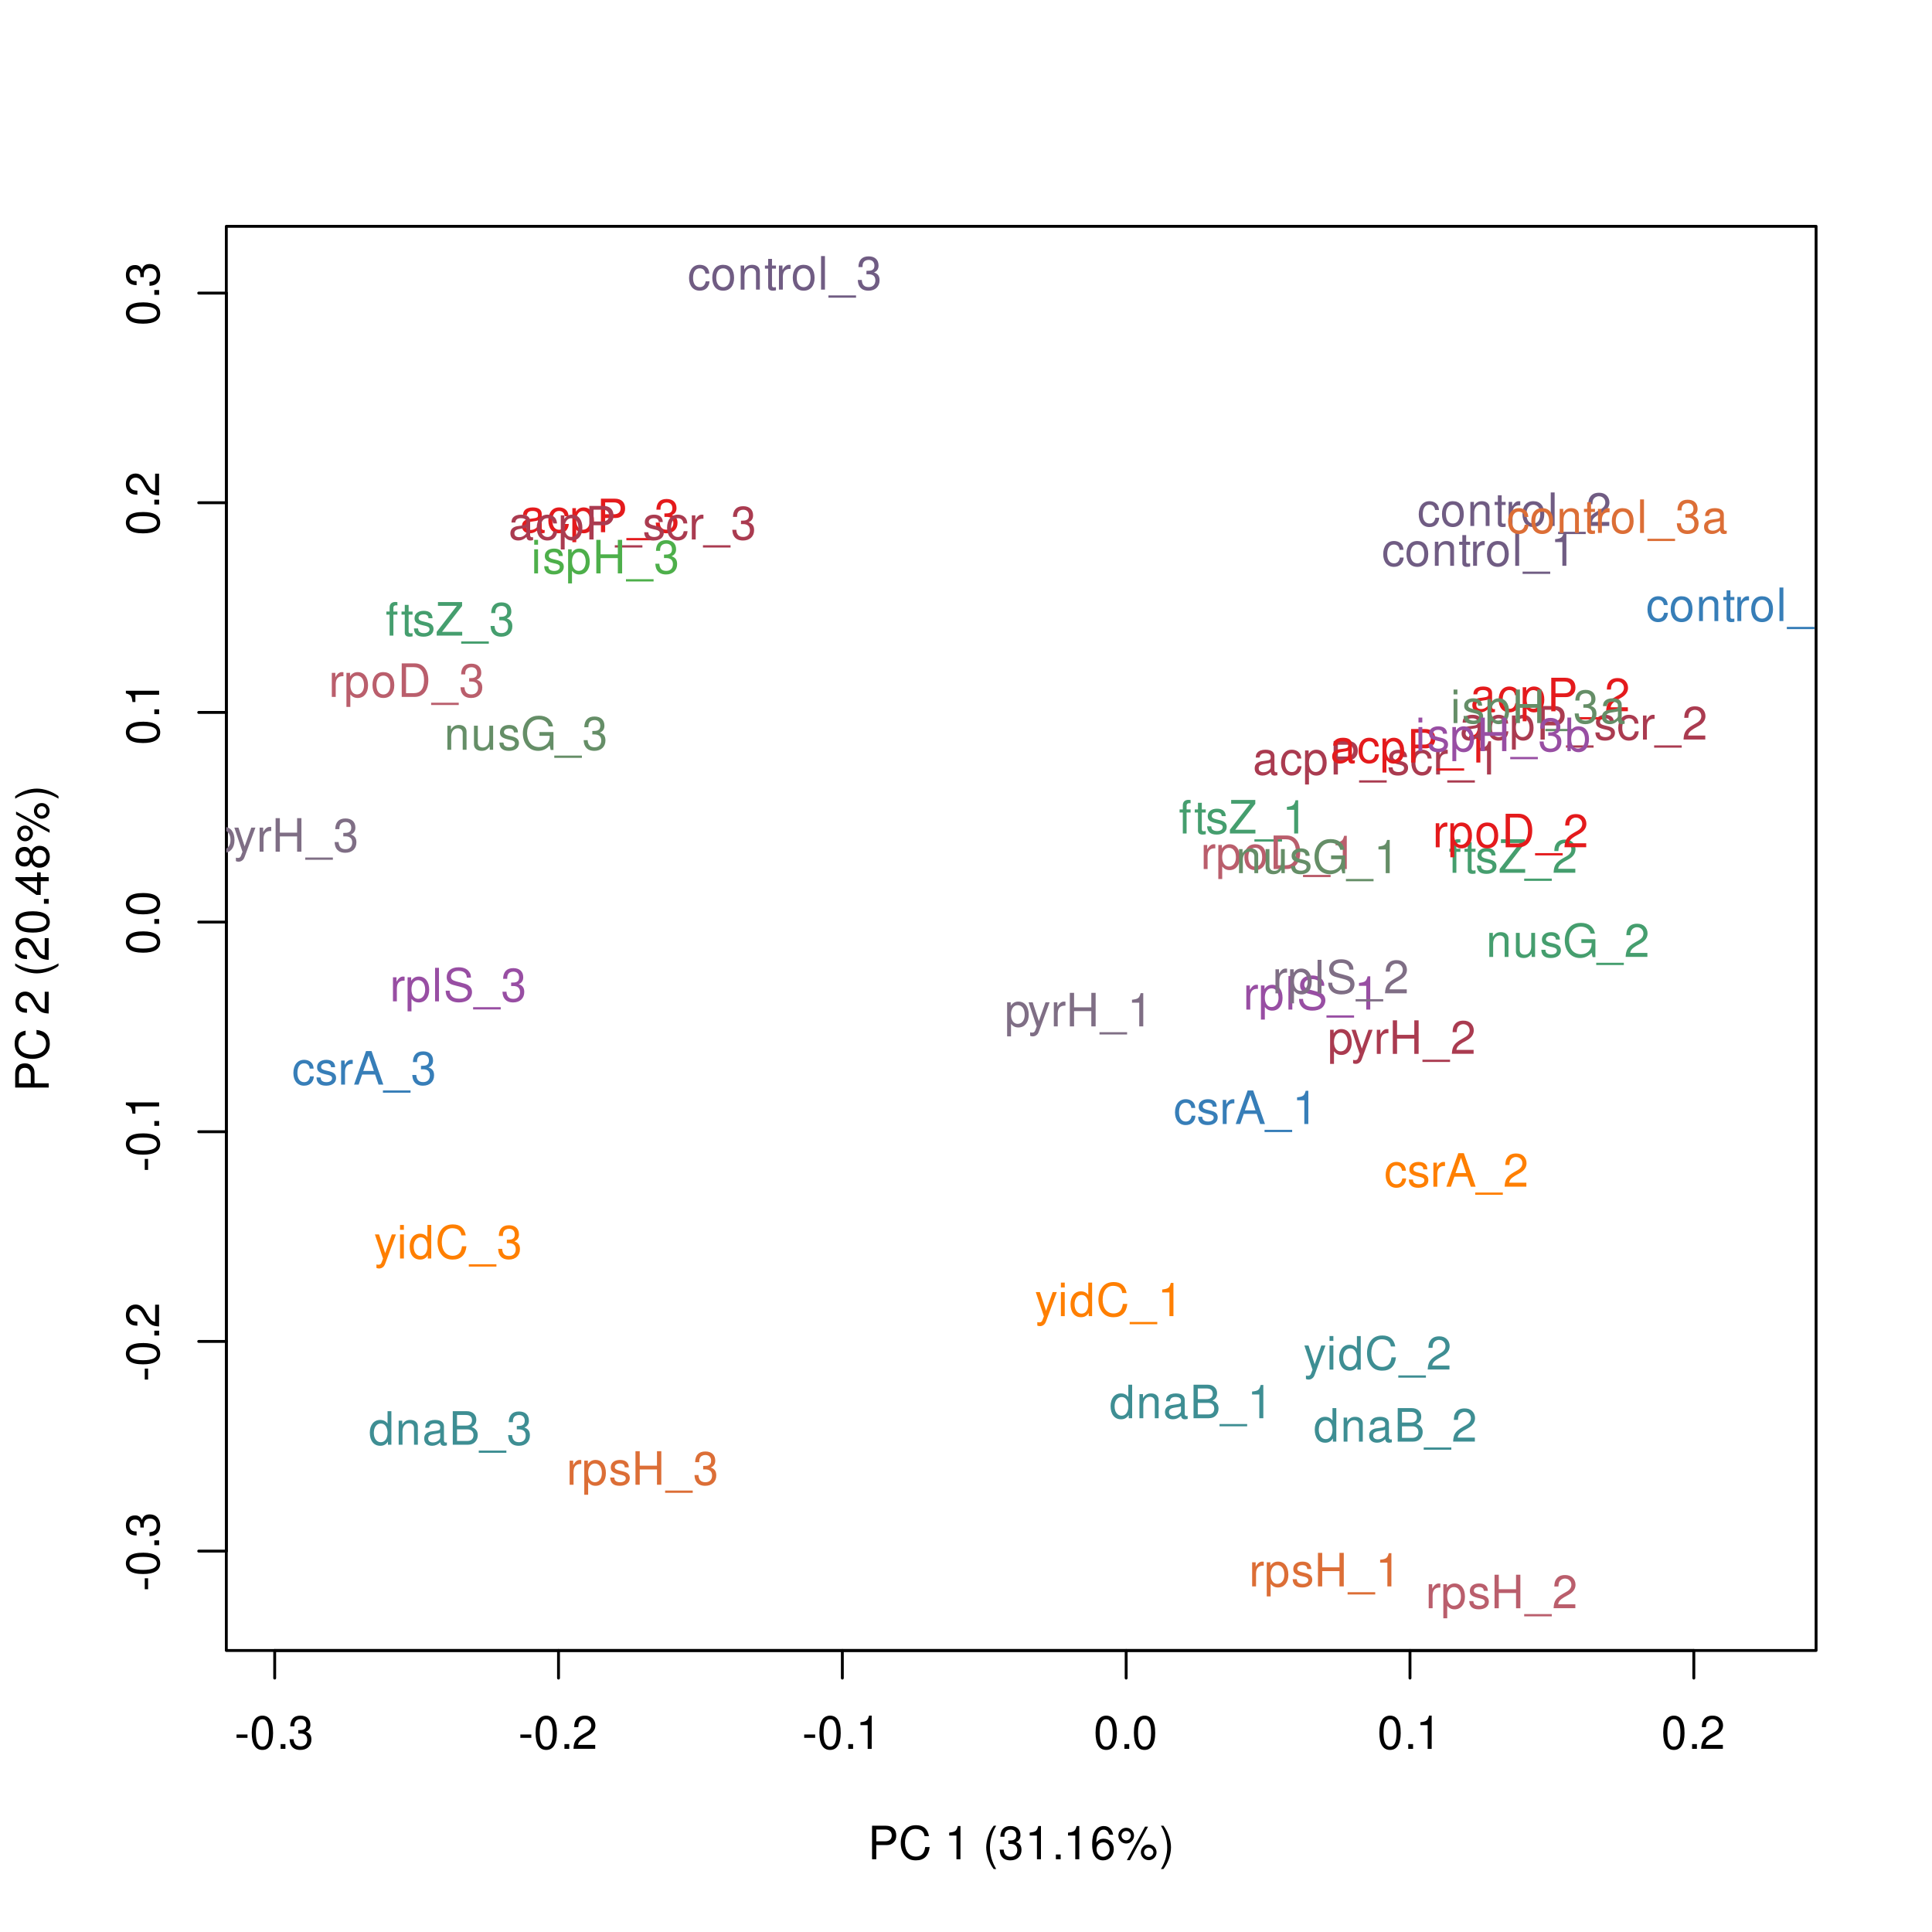 <?xml version="1.0" encoding="UTF-8"?>
<svg xmlns="http://www.w3.org/2000/svg" xmlns:xlink="http://www.w3.org/1999/xlink" width="504pt" height="504pt" viewBox="0 0 504 504" version="1.1">
<defs>
<g>
<symbol overflow="visible" id="glyph0-0">
<path style="stroke:none;" d=""/>
</symbol>
<symbol overflow="visible" id="glyph0-1">
<path style="stroke:none;" d="M 3.406 -3.75 L 0.547 -3.75 L 0.547 -2.875 L 3.406 -2.875 Z M 3.406 -3.75 "/>
</symbol>
<symbol overflow="visible" id="glyph0-2">
<path style="stroke:none;" d="M 3.297 -8.672 C 2.516 -8.672 1.781 -8.312 1.344 -7.734 C 0.797 -6.953 0.516 -5.812 0.516 -4.203 C 0.516 -1.266 1.469 0.281 3.297 0.281 C 5.094 0.281 6.078 -1.266 6.078 -4.125 C 6.078 -5.812 5.812 -6.938 5.25 -7.734 C 4.812 -8.328 4.109 -8.672 3.297 -8.672 Z M 3.297 -7.734 C 4.438 -7.734 5 -6.578 5 -4.219 C 5 -1.75 4.453 -0.594 3.281 -0.594 C 2.156 -0.594 1.594 -1.797 1.594 -4.188 C 1.594 -6.578 2.156 -7.734 3.297 -7.734 Z M 3.297 -7.734 "/>
</symbol>
<symbol overflow="visible" id="glyph0-3">
<path style="stroke:none;" d="M 2.297 -1.25 L 1.047 -1.25 L 1.047 0 L 2.297 0 Z M 2.297 -1.25 "/>
</symbol>
<symbol overflow="visible" id="glyph0-4">
<path style="stroke:none;" d="M 2.656 -4 L 3.234 -4 C 4.375 -4 4.984 -3.453 4.984 -2.406 C 4.984 -1.312 4.328 -0.656 3.234 -0.656 C 2.078 -0.656 1.516 -1.25 1.438 -2.516 L 0.391 -2.516 C 0.438 -1.828 0.547 -1.375 0.75 -0.984 C 1.203 -0.141 2.031 0.281 3.188 0.281 C 4.938 0.281 6.078 -0.781 6.078 -2.422 C 6.078 -3.531 5.656 -4.125 4.625 -4.484 C 5.422 -4.812 5.812 -5.406 5.812 -6.281 C 5.812 -7.781 4.844 -8.672 3.234 -8.672 C 1.516 -8.672 0.594 -7.719 0.562 -5.875 L 1.625 -5.875 C 1.625 -6.406 1.688 -6.703 1.812 -6.969 C 2.047 -7.469 2.578 -7.75 3.234 -7.75 C 4.172 -7.75 4.734 -7.188 4.734 -6.25 C 4.734 -5.641 4.531 -5.266 4.062 -5.062 C 3.766 -4.938 3.391 -4.891 2.656 -4.891 Z M 2.656 -4 "/>
</symbol>
<symbol overflow="visible" id="glyph0-5">
<path style="stroke:none;" d="M 6.078 -1.047 L 1.594 -1.047 C 1.703 -1.766 2.094 -2.219 3.125 -2.859 L 4.328 -3.531 C 5.516 -4.188 6.125 -5.078 6.125 -6.141 C 6.125 -6.859 5.844 -7.531 5.344 -8 C 4.844 -8.453 4.219 -8.672 3.406 -8.672 C 2.328 -8.672 1.531 -8.297 1.062 -7.547 C 0.75 -7.094 0.625 -6.547 0.594 -5.672 L 1.656 -5.672 C 1.688 -6.266 1.766 -6.609 1.906 -6.906 C 2.188 -7.422 2.734 -7.75 3.375 -7.75 C 4.328 -7.75 5.047 -7.062 5.047 -6.125 C 5.047 -5.422 4.656 -4.828 3.906 -4.391 L 2.797 -3.75 C 1.016 -2.719 0.5 -1.906 0.406 -0.016 L 6.078 -0.016 Z M 6.078 -1.047 "/>
</symbol>
<symbol overflow="visible" id="glyph0-6">
<path style="stroke:none;" d="M 3.109 -6.188 L 3.109 0 L 4.156 0 L 4.156 -8.672 L 3.469 -8.672 C 3.094 -7.344 2.859 -7.156 1.219 -6.953 L 1.219 -6.188 Z M 3.109 -6.188 "/>
</symbol>
<symbol overflow="visible" id="glyph0-7">
<path style="stroke:none;" d="M 2.203 -3.703 L 4.953 -3.703 C 5.641 -3.703 6.188 -3.906 6.641 -4.328 C 7.172 -4.812 7.406 -5.375 7.406 -6.188 C 7.406 -7.828 6.438 -8.75 4.703 -8.75 L 1.094 -8.75 L 1.094 0 L 2.203 0 Z M 2.203 -4.688 L 2.203 -7.766 L 4.531 -7.766 C 5.609 -7.766 6.234 -7.188 6.234 -6.234 C 6.234 -5.266 5.609 -4.688 4.531 -4.688 Z M 2.203 -4.688 "/>
</symbol>
<symbol overflow="visible" id="glyph0-8">
<path style="stroke:none;" d="M 7.938 -6.031 C 7.594 -7.953 6.484 -8.891 4.578 -8.891 C 3.391 -8.891 2.453 -8.516 1.797 -7.797 C 1.016 -6.938 0.578 -5.688 0.578 -4.266 C 0.578 -2.828 1.016 -1.594 1.844 -0.75 C 2.516 -0.047 3.391 0.281 4.531 0.281 C 6.656 0.281 7.859 -0.875 8.125 -3.188 L 6.969 -3.188 C 6.875 -2.594 6.75 -2.188 6.578 -1.844 C 6.219 -1.109 5.469 -0.703 4.531 -0.703 C 2.797 -0.703 1.688 -2.094 1.688 -4.281 C 1.688 -6.531 2.734 -7.906 4.438 -7.906 C 5.141 -7.906 5.812 -7.703 6.172 -7.359 C 6.484 -7.062 6.672 -6.703 6.797 -6.031 Z M 7.938 -6.031 "/>
</symbol>
<symbol overflow="visible" id="glyph0-9">
<path style="stroke:none;" d=""/>
</symbol>
<symbol overflow="visible" id="glyph0-10">
<path style="stroke:none;" d="M 2.828 -8.75 C 1.625 -7.172 0.875 -4.984 0.875 -3.109 C 0.875 -1.219 1.625 0.969 2.828 2.547 L 3.484 2.547 C 2.438 0.828 1.844 -1.188 1.844 -3.109 C 1.844 -5.016 2.438 -7.047 3.484 -8.75 Z M 2.828 -8.75 "/>
</symbol>
<symbol overflow="visible" id="glyph0-11">
<path style="stroke:none;" d="M 5.969 -6.422 C 5.766 -7.844 4.859 -8.672 3.562 -8.672 C 2.625 -8.672 1.781 -8.219 1.281 -7.438 C 0.75 -6.594 0.516 -5.531 0.516 -3.953 C 0.516 -2.5 0.719 -1.578 1.234 -0.797 C 1.688 -0.094 2.438 0.281 3.375 0.281 C 4.984 0.281 6.156 -0.938 6.156 -2.625 C 6.156 -4.219 5.078 -5.359 3.547 -5.359 C 2.719 -5.359 2.047 -5.047 1.594 -4.406 C 1.609 -6.547 2.281 -7.734 3.484 -7.734 C 4.234 -7.734 4.75 -7.266 4.922 -6.422 Z M 3.422 -4.422 C 4.438 -4.422 5.078 -3.703 5.078 -2.547 C 5.078 -1.453 4.359 -0.656 3.391 -0.656 C 2.406 -0.656 1.656 -1.484 1.656 -2.594 C 1.656 -3.672 2.375 -4.422 3.422 -4.422 Z M 3.422 -4.422 "/>
</symbol>
<symbol overflow="visible" id="glyph0-12">
<path style="stroke:none;" d="M 2.391 -8.219 C 1.266 -8.219 0.344 -7.297 0.344 -6.172 C 0.344 -5.047 1.266 -4.109 2.406 -4.109 C 3.516 -4.109 4.438 -5.047 4.438 -6.141 C 4.438 -7.312 3.547 -8.219 2.391 -8.219 Z M 2.391 -7.375 C 3.078 -7.375 3.609 -6.844 3.609 -6.156 C 3.609 -5.5 3.062 -4.953 2.406 -4.953 C 1.734 -4.953 1.172 -5.5 1.172 -6.172 C 1.172 -6.844 1.719 -7.375 2.391 -7.375 Z M 7.312 -8.516 L 2.562 0.234 L 3.359 0.234 L 8.094 -8.516 Z M 8.25 -3.859 C 7.125 -3.859 6.219 -2.953 6.219 -1.828 C 6.219 -0.688 7.125 0.234 8.266 0.234 C 9.391 0.234 10.312 -0.688 10.312 -1.797 C 10.312 -2.953 9.406 -3.859 8.25 -3.859 Z M 8.25 -3.031 C 8.938 -3.031 9.484 -2.484 9.484 -1.797 C 9.484 -1.156 8.922 -0.609 8.266 -0.609 C 7.578 -0.609 7.047 -1.156 7.047 -1.828 C 7.047 -2.484 7.578 -3.031 8.25 -3.031 Z M 8.25 -3.031 "/>
</symbol>
<symbol overflow="visible" id="glyph0-13">
<path style="stroke:none;" d="M 1.109 2.547 C 2.312 0.969 3.078 -1.219 3.078 -3.094 C 3.078 -4.984 2.312 -7.172 1.109 -8.75 L 0.453 -8.75 C 1.516 -7.031 2.094 -5.016 2.094 -3.094 C 2.094 -1.188 1.516 0.844 0.453 2.547 Z M 1.109 2.547 "/>
</symbol>
<symbol overflow="visible" id="glyph0-14">
<path style="stroke:none;" d="M 6.422 -0.594 C 6.312 -0.562 6.266 -0.562 6.203 -0.562 C 5.859 -0.562 5.656 -0.75 5.656 -1.062 L 5.656 -4.75 C 5.656 -5.875 4.844 -6.469 3.297 -6.469 C 2.375 -6.469 1.641 -6.203 1.219 -5.734 C 0.922 -5.406 0.797 -5.047 0.781 -4.422 L 1.781 -4.422 C 1.875 -5.203 2.328 -5.547 3.266 -5.547 C 4.172 -5.547 4.672 -5.203 4.672 -4.609 L 4.672 -4.344 C 4.656 -3.906 4.438 -3.75 3.625 -3.641 C 2.203 -3.469 1.984 -3.422 1.609 -3.266 C 0.875 -2.953 0.5 -2.406 0.5 -1.578 C 0.5 -0.438 1.297 0.281 2.562 0.281 C 3.359 0.281 4 0 4.703 -0.641 C 4.781 0 5.094 0.281 5.734 0.281 C 5.953 0.281 6.078 0.25 6.422 0.172 Z M 4.672 -1.984 C 4.672 -1.641 4.578 -1.438 4.266 -1.156 C 3.859 -0.797 3.375 -0.594 2.781 -0.594 C 2 -0.594 1.547 -0.969 1.547 -1.609 C 1.547 -2.266 1.984 -2.609 3.062 -2.766 C 4.125 -2.906 4.328 -2.953 4.672 -3.109 Z M 4.672 -1.984 "/>
</symbol>
<symbol overflow="visible" id="glyph0-15">
<path style="stroke:none;" d="M 5.656 -4.172 C 5.609 -4.781 5.469 -5.188 5.234 -5.531 C 4.797 -6.125 4.047 -6.469 3.172 -6.469 C 1.469 -6.469 0.375 -5.125 0.375 -3.031 C 0.375 -1.016 1.453 0.281 3.156 0.281 C 4.656 0.281 5.609 -0.625 5.719 -2.156 L 4.719 -2.156 C 4.547 -1.156 4.031 -0.641 3.188 -0.641 C 2.078 -0.641 1.422 -1.547 1.422 -3.031 C 1.422 -4.609 2.062 -5.547 3.156 -5.547 C 4 -5.547 4.531 -5.047 4.641 -4.172 Z M 5.656 -4.172 "/>
</symbol>
<symbol overflow="visible" id="glyph0-16">
<path style="stroke:none;" d="M 0.641 2.609 L 1.656 2.609 L 1.656 -0.656 C 2.188 -0.016 2.766 0.281 3.594 0.281 C 5.219 0.281 6.281 -1.031 6.281 -3.031 C 6.281 -5.141 5.25 -6.469 3.578 -6.469 C 2.719 -6.469 2.047 -6.078 1.578 -5.344 L 1.578 -6.281 L 0.641 -6.281 Z M 3.406 -5.531 C 4.516 -5.531 5.234 -4.562 5.234 -3.062 C 5.234 -1.625 4.5 -0.656 3.406 -0.656 C 2.344 -0.656 1.656 -1.625 1.656 -3.094 C 1.656 -4.578 2.344 -5.531 3.406 -5.531 Z M 3.406 -5.531 "/>
</symbol>
<symbol overflow="visible" id="glyph0-17">
<path style="stroke:none;" d="M 6.938 1.516 L -0.266 1.516 L -0.266 2.109 L 6.938 2.109 Z M 6.938 1.516 "/>
</symbol>
<symbol overflow="visible" id="glyph0-18">
<path style="stroke:none;" d="M 5.25 -4.531 C 5.25 -5.766 4.422 -6.469 2.969 -6.469 C 1.516 -6.469 0.562 -5.719 0.562 -4.547 C 0.562 -3.562 1.062 -3.094 2.562 -2.734 L 3.484 -2.516 C 4.188 -2.344 4.469 -2.094 4.469 -1.641 C 4.469 -1.047 3.875 -0.641 3 -0.641 C 2.453 -0.641 2 -0.797 1.75 -1.062 C 1.594 -1.25 1.531 -1.422 1.469 -1.875 L 0.406 -1.875 C 0.453 -0.422 1.266 0.281 2.922 0.281 C 4.5 0.281 5.516 -0.5 5.516 -1.719 C 5.516 -2.656 4.984 -3.172 3.734 -3.469 L 2.766 -3.703 C 1.953 -3.891 1.609 -4.156 1.609 -4.594 C 1.609 -5.188 2.125 -5.547 2.938 -5.547 C 3.75 -5.547 4.172 -5.203 4.203 -4.531 Z M 5.25 -4.531 "/>
</symbol>
<symbol overflow="visible" id="glyph0-19">
<path style="stroke:none;" d="M 0.828 -6.281 L 0.828 0 L 1.844 0 L 1.844 -3.266 C 1.844 -4.781 2.469 -5.453 3.859 -5.406 L 3.859 -6.438 C 3.688 -6.453 3.594 -6.469 3.469 -6.469 C 2.812 -6.469 2.328 -6.078 1.75 -5.141 L 1.75 -6.281 Z M 0.828 -6.281 "/>
</symbol>
<symbol overflow="visible" id="glyph0-20">
<path style="stroke:none;" d="M 5.938 -8.75 L 4.938 -8.75 L 4.938 -5.5 C 4.531 -6.125 3.859 -6.469 3.016 -6.469 C 1.375 -6.469 0.312 -5.156 0.312 -3.156 C 0.312 -1.031 1.344 0.281 3.047 0.281 C 3.906 0.281 4.516 -0.047 5.047 -0.828 L 5.047 0 L 5.938 0 Z M 3.188 -5.531 C 4.266 -5.531 4.938 -4.578 4.938 -3.078 C 4.938 -1.625 4.25 -0.656 3.188 -0.656 C 2.094 -0.656 1.359 -1.625 1.359 -3.094 C 1.359 -4.562 2.094 -5.531 3.188 -5.531 Z M 3.188 -5.531 "/>
</symbol>
<symbol overflow="visible" id="glyph0-21">
<path style="stroke:none;" d="M 0.844 -6.281 L 0.844 0 L 1.844 0 L 1.844 -3.469 C 1.844 -4.75 2.516 -5.594 3.547 -5.594 C 4.344 -5.594 4.844 -5.109 4.844 -4.359 L 4.844 0 L 5.844 0 L 5.844 -4.75 C 5.844 -5.797 5.062 -6.469 3.859 -6.469 C 2.922 -6.469 2.312 -6.109 1.766 -5.234 L 1.766 -6.281 Z M 0.844 -6.281 "/>
</symbol>
<symbol overflow="visible" id="glyph0-22">
<path style="stroke:none;" d="M 0.953 0 L 4.891 0 C 5.719 0 6.344 -0.234 6.797 -0.734 C 7.234 -1.188 7.469 -1.812 7.469 -2.5 C 7.469 -3.547 7 -4.188 5.875 -4.625 C 6.688 -4.984 7.094 -5.625 7.094 -6.531 C 7.094 -7.172 6.859 -7.734 6.391 -8.141 C 5.922 -8.562 5.344 -8.75 4.5 -8.75 L 0.953 -8.75 Z M 2.062 -4.984 L 2.062 -7.766 L 4.219 -7.766 C 4.844 -7.766 5.203 -7.688 5.5 -7.453 C 5.812 -7.219 5.969 -6.859 5.969 -6.375 C 5.969 -5.891 5.812 -5.531 5.5 -5.297 C 5.203 -5.062 4.844 -4.984 4.219 -4.984 Z M 2.062 -0.984 L 2.062 -4 L 4.781 -4 C 5.766 -4 6.359 -3.438 6.359 -2.484 C 6.359 -1.547 5.766 -0.984 4.781 -0.984 Z M 2.062 -0.984 "/>
</symbol>
<symbol overflow="visible" id="glyph0-23">
<path style="stroke:none;" d="M 3.094 -6.281 L 2.047 -6.281 L 2.047 -7.266 C 2.047 -7.688 2.281 -7.906 2.75 -7.906 C 2.828 -7.906 2.875 -7.906 3.094 -7.891 L 3.094 -8.719 C 2.875 -8.766 2.734 -8.781 2.531 -8.781 C 1.609 -8.781 1.062 -8.25 1.062 -7.359 L 1.062 -6.281 L 0.219 -6.281 L 0.219 -5.469 L 1.062 -5.469 L 1.062 0 L 2.047 0 L 2.047 -5.469 L 3.094 -5.469 Z M 3.094 -6.281 "/>
</symbol>
<symbol overflow="visible" id="glyph0-24">
<path style="stroke:none;" d="M 3.047 -6.281 L 2.016 -6.281 L 2.016 -8.016 L 1.016 -8.016 L 1.016 -6.281 L 0.172 -6.281 L 0.172 -5.469 L 1.016 -5.469 L 1.016 -0.719 C 1.016 -0.078 1.453 0.281 2.234 0.281 C 2.5 0.281 2.719 0.25 3.047 0.188 L 3.047 -0.641 C 2.906 -0.609 2.766 -0.594 2.562 -0.594 C 2.141 -0.594 2.016 -0.719 2.016 -1.156 L 2.016 -5.469 L 3.047 -5.469 Z M 3.047 -6.281 "/>
</symbol>
<symbol overflow="visible" id="glyph0-25">
<path style="stroke:none;" d="M 6.969 -8.75 L 0.672 -8.75 L 0.672 -7.766 L 5.594 -7.766 L 0.344 -0.984 L 0.344 0 L 7 0 L 7 -0.984 L 1.734 -0.984 L 6.969 -7.734 Z M 6.969 -8.75 "/>
</symbol>
<symbol overflow="visible" id="glyph0-26">
<path style="stroke:none;" d="M 3.266 -6.469 C 1.484 -6.469 0.438 -5.203 0.438 -3.094 C 0.438 -0.969 1.484 0.281 3.281 0.281 C 5.047 0.281 6.125 -0.984 6.125 -3.047 C 6.125 -5.234 5.094 -6.469 3.266 -6.469 Z M 3.281 -5.547 C 4.406 -5.547 5.078 -4.625 5.078 -3.062 C 5.078 -1.578 4.375 -0.641 3.281 -0.641 C 2.156 -0.641 1.469 -1.578 1.469 -3.094 C 1.469 -4.625 2.156 -5.547 3.281 -5.547 Z M 3.281 -5.547 "/>
</symbol>
<symbol overflow="visible" id="glyph0-27">
<path style="stroke:none;" d="M 1.062 0 L 4.438 0 C 6.641 0 8 -1.656 8 -4.375 C 8 -7.094 6.656 -8.75 4.438 -8.75 L 1.062 -8.75 Z M 2.188 -0.984 L 2.188 -7.766 L 4.25 -7.766 C 5.969 -7.766 6.891 -6.594 6.891 -4.375 C 6.891 -2.141 5.969 -0.984 4.25 -0.984 Z M 2.188 -0.984 "/>
</symbol>
<symbol overflow="visible" id="glyph0-28">
<path style="stroke:none;" d="M 4.656 -6.281 L 2.922 -1.391 L 1.312 -6.281 L 0.234 -6.281 L 2.359 0.031 L 1.984 1.016 C 1.812 1.469 1.594 1.625 1.172 1.625 C 1.016 1.625 0.859 1.609 0.641 1.562 L 0.641 2.453 C 0.859 2.562 1.062 2.609 1.312 2.609 C 1.641 2.609 1.984 2.516 2.25 2.312 C 2.562 2.094 2.75 1.828 2.938 1.312 L 5.734 -6.281 Z M 4.656 -6.281 "/>
</symbol>
<symbol overflow="visible" id="glyph0-29">
<path style="stroke:none;" d="M 6.609 -3.984 L 6.609 0 L 7.734 0 L 7.734 -8.75 L 6.609 -8.75 L 6.609 -4.969 L 2.109 -4.969 L 2.109 -8.75 L 1 -8.75 L 1 0 L 2.109 0 L 2.109 -3.984 Z M 6.609 -3.984 "/>
</symbol>
<symbol overflow="visible" id="glyph0-30">
<path style="stroke:none;" d="M 1.797 -6.281 L 0.797 -6.281 L 0.797 0 L 1.797 0 Z M 1.797 -8.75 L 0.797 -8.75 L 0.797 -7.484 L 1.797 -7.484 Z M 1.797 -8.75 "/>
</symbol>
<symbol overflow="visible" id="glyph0-31">
<path style="stroke:none;" d="M 5.781 0 L 5.781 -6.281 L 4.781 -6.281 L 4.781 -2.719 C 4.781 -1.438 4.109 -0.594 3.078 -0.594 C 2.281 -0.594 1.781 -1.078 1.781 -1.844 L 1.781 -6.281 L 0.781 -6.281 L 0.781 -1.438 C 0.781 -0.391 1.562 0.281 2.781 0.281 C 3.703 0.281 4.297 -0.047 4.891 -0.875 L 4.891 0 Z M 5.781 0 "/>
</symbol>
<symbol overflow="visible" id="glyph0-32">
<path style="stroke:none;" d="M 8.516 -4.625 L 4.859 -4.625 L 4.859 -3.641 L 7.531 -3.641 L 7.531 -3.391 C 7.531 -1.844 6.375 -0.703 4.781 -0.703 C 3.891 -0.703 3.078 -1.031 2.562 -1.594 C 1.984 -2.219 1.641 -3.266 1.641 -4.344 C 1.641 -6.484 2.875 -7.906 4.719 -7.906 C 6.047 -7.906 7.016 -7.219 7.25 -6.094 L 8.391 -6.094 C 8.078 -7.875 6.734 -8.891 4.734 -8.891 C 3.656 -8.891 2.797 -8.609 2.109 -8.047 C 1.094 -7.219 0.531 -5.859 0.531 -4.281 C 0.531 -1.594 2.172 0.281 4.531 0.281 C 5.719 0.281 6.656 -0.172 7.531 -1.109 L 7.797 0.047 L 8.516 0.047 Z M 8.516 -4.625 "/>
</symbol>
<symbol overflow="visible" id="glyph0-33">
<path style="stroke:none;" d="M 1.828 -8.75 L 0.812 -8.75 L 0.812 0 L 1.828 0 Z M 1.828 -8.75 "/>
</symbol>
<symbol overflow="visible" id="glyph0-34">
<path style="stroke:none;" d="M 7.156 -6.188 C 7.156 -6.781 7.109 -6.953 6.922 -7.359 C 6.438 -8.359 5.422 -8.891 3.953 -8.891 C 2.031 -8.891 0.844 -7.906 0.844 -6.328 C 0.844 -5.25 1.406 -4.578 2.562 -4.281 L 4.734 -3.703 C 5.844 -3.422 6.344 -2.969 6.344 -2.297 C 6.344 -1.828 6.078 -1.344 5.719 -1.078 C 5.359 -0.828 4.812 -0.703 4.109 -0.703 C 3.141 -0.703 2.516 -0.938 2.094 -1.438 C 1.766 -1.828 1.625 -2.25 1.625 -2.781 L 0.578 -2.781 C 0.594 -1.984 0.75 -1.453 1.094 -0.969 C 1.688 -0.141 2.703 0.281 4.031 0.281 C 5.078 0.281 5.922 0.031 6.484 -0.391 C 7.078 -0.859 7.453 -1.641 7.453 -2.406 C 7.453 -3.484 6.781 -4.266 5.594 -4.594 L 3.391 -5.188 C 2.344 -5.469 1.953 -5.812 1.953 -6.484 C 1.953 -7.375 2.734 -7.953 3.906 -7.953 C 5.297 -7.953 6.078 -7.328 6.094 -6.188 Z M 7.156 -6.188 "/>
</symbol>
<symbol overflow="visible" id="glyph0-35">
<path style="stroke:none;" d="M 5.688 -2.625 L 6.594 0 L 7.844 0 L 4.766 -8.75 L 3.328 -8.75 L 0.203 0 L 1.391 0 L 2.312 -2.625 Z M 5.375 -3.562 L 2.594 -3.562 L 4.031 -7.547 Z M 5.375 -3.562 "/>
</symbol>
<symbol overflow="visible" id="glyph0-36">
<path style="stroke:none;" d="M 0.641 -8.75 L 0.641 0 L 1.547 0 L 1.547 -0.797 C 2.031 -0.078 2.656 0.281 3.547 0.281 C 5.203 0.281 6.281 -1.078 6.281 -3.172 C 6.281 -5.203 5.25 -6.469 3.594 -6.469 C 2.719 -6.469 2.109 -6.141 1.641 -5.438 L 1.641 -8.75 Z M 3.391 -5.531 C 4.516 -5.531 5.234 -4.562 5.234 -3.062 C 5.234 -1.625 4.484 -0.656 3.391 -0.656 C 2.328 -0.656 1.641 -1.625 1.641 -3.094 C 1.641 -4.578 2.328 -5.531 3.391 -5.531 Z M 3.391 -5.531 "/>
</symbol>
<symbol overflow="visible" id="glyph1-0">
<path style="stroke:none;" d=""/>
</symbol>
<symbol overflow="visible" id="glyph1-1">
<path style="stroke:none;" d="M -3.75 -3.406 L -3.75 -0.547 L -2.875 -0.547 L -2.875 -3.406 Z M -3.75 -3.406 "/>
</symbol>
<symbol overflow="visible" id="glyph1-2">
<path style="stroke:none;" d="M -8.672 -3.297 C -8.672 -2.516 -8.312 -1.781 -7.734 -1.344 C -6.953 -0.797 -5.812 -0.516 -4.203 -0.516 C -1.266 -0.516 0.281 -1.469 0.281 -3.297 C 0.281 -5.094 -1.266 -6.078 -4.125 -6.078 C -5.812 -6.078 -6.938 -5.812 -7.734 -5.25 C -8.328 -4.812 -8.672 -4.109 -8.672 -3.297 Z M -7.734 -3.297 C -7.734 -4.438 -6.578 -5 -4.219 -5 C -1.75 -5 -0.594 -4.453 -0.594 -3.281 C -0.594 -2.156 -1.797 -1.594 -4.188 -1.594 C -6.578 -1.594 -7.734 -2.156 -7.734 -3.297 Z M -7.734 -3.297 "/>
</symbol>
<symbol overflow="visible" id="glyph1-3">
<path style="stroke:none;" d="M -1.25 -2.297 L -1.25 -1.047 L 0 -1.047 L 0 -2.297 Z M -1.25 -2.297 "/>
</symbol>
<symbol overflow="visible" id="glyph1-4">
<path style="stroke:none;" d="M -4 -2.656 L -4 -3.234 C -4 -4.375 -3.453 -4.984 -2.406 -4.984 C -1.312 -4.984 -0.656 -4.328 -0.656 -3.234 C -0.656 -2.078 -1.25 -1.516 -2.516 -1.438 L -2.516 -0.391 C -1.828 -0.438 -1.375 -0.547 -0.984 -0.75 C -0.141 -1.203 0.281 -2.031 0.281 -3.188 C 0.281 -4.938 -0.781 -6.078 -2.422 -6.078 C -3.531 -6.078 -4.125 -5.656 -4.484 -4.625 C -4.812 -5.422 -5.406 -5.812 -6.281 -5.812 C -7.781 -5.812 -8.672 -4.844 -8.672 -3.234 C -8.672 -1.516 -7.719 -0.594 -5.875 -0.562 L -5.875 -1.625 C -6.406 -1.625 -6.703 -1.688 -6.969 -1.812 C -7.469 -2.047 -7.75 -2.578 -7.75 -3.234 C -7.75 -4.172 -7.188 -4.734 -6.25 -4.734 C -5.641 -4.734 -5.266 -4.531 -5.062 -4.062 C -4.938 -3.766 -4.891 -3.391 -4.891 -2.656 Z M -4 -2.656 "/>
</symbol>
<symbol overflow="visible" id="glyph1-5">
<path style="stroke:none;" d="M -1.047 -6.078 L -1.047 -1.594 C -1.766 -1.703 -2.219 -2.094 -2.859 -3.125 L -3.531 -4.328 C -4.188 -5.516 -5.078 -6.125 -6.141 -6.125 C -6.859 -6.125 -7.531 -5.844 -8 -5.344 C -8.453 -4.844 -8.672 -4.219 -8.672 -3.406 C -8.672 -2.328 -8.297 -1.531 -7.547 -1.062 C -7.094 -0.75 -6.547 -0.625 -5.672 -0.594 L -5.672 -1.656 C -6.266 -1.688 -6.609 -1.766 -6.906 -1.906 C -7.422 -2.188 -7.75 -2.734 -7.75 -3.375 C -7.75 -4.328 -7.062 -5.047 -6.125 -5.047 C -5.422 -5.047 -4.828 -4.656 -4.391 -3.906 L -3.75 -2.797 C -2.719 -1.016 -1.906 -0.5 -0.016 -0.406 L -0.016 -6.078 Z M -1.047 -6.078 "/>
</symbol>
<symbol overflow="visible" id="glyph1-6">
<path style="stroke:none;" d="M -6.188 -3.109 L 0 -3.109 L 0 -4.156 L -8.672 -4.156 L -8.672 -3.469 C -7.344 -3.094 -7.156 -2.859 -6.953 -1.219 L -6.188 -1.219 Z M -6.188 -3.109 "/>
</symbol>
<symbol overflow="visible" id="glyph1-7">
<path style="stroke:none;" d="M -3.703 -2.203 L -3.703 -4.953 C -3.703 -5.641 -3.906 -6.188 -4.328 -6.641 C -4.812 -7.172 -5.375 -7.406 -6.188 -7.406 C -7.828 -7.406 -8.75 -6.438 -8.75 -4.703 L -8.75 -1.094 L 0 -1.094 L 0 -2.203 Z M -4.688 -2.203 L -7.766 -2.203 L -7.766 -4.531 C -7.766 -5.609 -7.188 -6.234 -6.234 -6.234 C -5.266 -6.234 -4.688 -5.609 -4.688 -4.531 Z M -4.688 -2.203 "/>
</symbol>
<symbol overflow="visible" id="glyph1-8">
<path style="stroke:none;" d="M -6.031 -7.938 C -7.953 -7.594 -8.891 -6.484 -8.891 -4.578 C -8.891 -3.391 -8.516 -2.453 -7.797 -1.797 C -6.938 -1.016 -5.688 -0.578 -4.266 -0.578 C -2.828 -0.578 -1.594 -1.016 -0.75 -1.844 C -0.047 -2.516 0.281 -3.391 0.281 -4.531 C 0.281 -6.656 -0.875 -7.859 -3.188 -8.125 L -3.188 -6.969 C -2.594 -6.875 -2.188 -6.75 -1.844 -6.578 C -1.109 -6.219 -0.703 -5.469 -0.703 -4.531 C -0.703 -2.797 -2.094 -1.688 -4.281 -1.688 C -6.531 -1.688 -7.906 -2.734 -7.906 -4.438 C -7.906 -5.141 -7.703 -5.812 -7.359 -6.172 C -7.062 -6.484 -6.703 -6.672 -6.031 -6.797 Z M -6.031 -7.938 "/>
</symbol>
<symbol overflow="visible" id="glyph1-9">
<path style="stroke:none;" d=""/>
</symbol>
<symbol overflow="visible" id="glyph1-10">
<path style="stroke:none;" d="M -8.75 -2.828 C -7.172 -1.625 -4.984 -0.875 -3.109 -0.875 C -1.219 -0.875 0.969 -1.625 2.547 -2.828 L 2.547 -3.484 C 0.828 -2.438 -1.188 -1.844 -3.109 -1.844 C -5.016 -1.844 -7.047 -2.438 -8.75 -3.484 Z M -8.75 -2.828 "/>
</symbol>
<symbol overflow="visible" id="glyph1-11">
<path style="stroke:none;" d="M -2.094 -3.922 L 0 -3.922 L 0 -4.984 L -2.094 -4.984 L -2.094 -6.234 L -3.047 -6.234 L -3.047 -4.984 L -8.672 -4.984 L -8.672 -4.203 L -3.219 -0.344 L -2.094 -0.344 Z M -3.047 -3.922 L -3.047 -1.266 L -6.875 -3.922 Z M -3.047 -3.922 "/>
</symbol>
<symbol overflow="visible" id="glyph1-12">
<path style="stroke:none;" d="M -4.578 -4.688 C -5.109 -5.578 -5.547 -5.859 -6.359 -5.859 C -7.734 -5.859 -8.672 -4.812 -8.672 -3.297 C -8.672 -1.797 -7.734 -0.75 -6.375 -0.75 C -5.547 -0.75 -5.125 -1.016 -4.578 -1.891 C -4.078 -0.922 -3.375 -0.438 -2.406 -0.438 C -0.828 -0.438 0.281 -1.609 0.281 -3.297 C 0.281 -4.984 -0.828 -6.156 -2.406 -6.156 C -3.375 -6.156 -4.078 -5.672 -4.578 -4.688 Z M -7.734 -3.297 C -7.734 -4.203 -7.203 -4.781 -6.344 -4.781 C -5.516 -4.781 -4.984 -4.188 -4.984 -3.297 C -4.984 -2.406 -5.516 -1.828 -6.359 -1.828 C -7.203 -1.828 -7.734 -2.406 -7.734 -3.297 Z M -4.094 -3.297 C -4.094 -4.359 -3.391 -5.078 -2.391 -5.078 C -1.344 -5.078 -0.656 -4.375 -0.656 -3.281 C -0.656 -2.25 -1.375 -1.531 -2.375 -1.531 C -3.406 -1.531 -4.094 -2.234 -4.094 -3.297 Z M -4.094 -3.297 "/>
</symbol>
<symbol overflow="visible" id="glyph1-13">
<path style="stroke:none;" d="M -8.219 -2.391 C -8.219 -1.266 -7.297 -0.344 -6.172 -0.344 C -5.047 -0.344 -4.109 -1.266 -4.109 -2.406 C -4.109 -3.516 -5.047 -4.438 -6.141 -4.438 C -7.312 -4.438 -8.219 -3.547 -8.219 -2.391 Z M -7.375 -2.391 C -7.375 -3.078 -6.844 -3.609 -6.156 -3.609 C -5.5 -3.609 -4.953 -3.062 -4.953 -2.406 C -4.953 -1.734 -5.5 -1.172 -6.172 -1.172 C -6.844 -1.172 -7.375 -1.719 -7.375 -2.391 Z M -8.516 -7.312 L 0.234 -2.562 L 0.234 -3.359 L -8.516 -8.094 Z M -3.859 -8.25 C -3.859 -7.125 -2.953 -6.219 -1.828 -6.219 C -0.688 -6.219 0.234 -7.125 0.234 -8.266 C 0.234 -9.391 -0.688 -10.312 -1.797 -10.312 C -2.953 -10.312 -3.859 -9.406 -3.859 -8.25 Z M -3.031 -8.25 C -3.031 -8.938 -2.484 -9.484 -1.797 -9.484 C -1.156 -9.484 -0.609 -8.922 -0.609 -8.266 C -0.609 -7.578 -1.156 -7.047 -1.828 -7.047 C -2.484 -7.047 -3.031 -7.578 -3.031 -8.25 Z M -3.031 -8.25 "/>
</symbol>
<symbol overflow="visible" id="glyph1-14">
<path style="stroke:none;" d="M 2.547 -1.109 C 0.969 -2.312 -1.219 -3.078 -3.094 -3.078 C -4.984 -3.078 -7.172 -2.312 -8.75 -1.109 L -8.75 -0.453 C -7.031 -1.516 -5.016 -2.094 -3.094 -2.094 C -1.188 -2.094 0.844 -1.516 2.547 -0.453 Z M 2.547 -1.109 "/>
</symbol>
</g>
<clipPath id="clip1">
  <path d="M 59.039 213 L 93 213 L 93 225 L 59.039 225 Z M 59.039 213 "/>
</clipPath>
<clipPath id="clip2">
  <path d="M 429 153 L 473.758 153 L 473.758 165 L 429 165 Z M 429 153 "/>
</clipPath>
</defs>
<g id="surface30409">
<rect x="0" y="0" width="504" height="504" style="fill:rgb(100%,100%,100%);fill-opacity:1;stroke:none;"/>
<path style="fill:none;stroke-width:0.75;stroke-linecap:round;stroke-linejoin:round;stroke:rgb(0%,0%,0%);stroke-opacity:1;stroke-miterlimit:10;" d="M 71.66 430.559 L 441.867 430.559 "/>
<path style="fill:none;stroke-width:0.75;stroke-linecap:round;stroke-linejoin:round;stroke:rgb(0%,0%,0%);stroke-opacity:1;stroke-miterlimit:10;" d="M 71.66 430.559 L 71.66 437.762 "/>
<path style="fill:none;stroke-width:0.75;stroke-linecap:round;stroke-linejoin:round;stroke:rgb(0%,0%,0%);stroke-opacity:1;stroke-miterlimit:10;" d="M 145.699 430.559 L 145.699 437.762 "/>
<path style="fill:none;stroke-width:0.75;stroke-linecap:round;stroke-linejoin:round;stroke:rgb(0%,0%,0%);stroke-opacity:1;stroke-miterlimit:10;" d="M 219.742 430.559 L 219.742 437.762 "/>
<path style="fill:none;stroke-width:0.75;stroke-linecap:round;stroke-linejoin:round;stroke:rgb(0%,0%,0%);stroke-opacity:1;stroke-miterlimit:10;" d="M 293.781 430.559 L 293.781 437.762 "/>
<path style="fill:none;stroke-width:0.75;stroke-linecap:round;stroke-linejoin:round;stroke:rgb(0%,0%,0%);stroke-opacity:1;stroke-miterlimit:10;" d="M 367.824 430.559 L 367.824 437.762 "/>
<path style="fill:none;stroke-width:0.75;stroke-linecap:round;stroke-linejoin:round;stroke:rgb(0%,0%,0%);stroke-opacity:1;stroke-miterlimit:10;" d="M 441.867 430.559 L 441.867 437.762 "/>
<g style="fill:rgb(0%,0%,0%);fill-opacity:1;">
  <use xlink:href="#glyph0-1" x="61.16" y="456.229"/>
  <use xlink:href="#glyph0-2" x="65.16" y="456.229"/>
  <use xlink:href="#glyph0-3" x="72.16" y="456.229"/>
  <use xlink:href="#glyph0-4" x="75.16" y="456.229"/>
</g>
<g style="fill:rgb(0%,0%,0%);fill-opacity:1;">
  <use xlink:href="#glyph0-1" x="135.199" y="456.229"/>
  <use xlink:href="#glyph0-2" x="139.199" y="456.229"/>
  <use xlink:href="#glyph0-3" x="146.199" y="456.229"/>
  <use xlink:href="#glyph0-5" x="149.199" y="456.229"/>
</g>
<g style="fill:rgb(0%,0%,0%);fill-opacity:1;">
  <use xlink:href="#glyph0-1" x="209.242" y="456.229"/>
  <use xlink:href="#glyph0-2" x="213.242" y="456.229"/>
  <use xlink:href="#glyph0-3" x="220.242" y="456.229"/>
  <use xlink:href="#glyph0-6" x="223.242" y="456.229"/>
</g>
<g style="fill:rgb(0%,0%,0%);fill-opacity:1;">
  <use xlink:href="#glyph0-2" x="285.281" y="456.229"/>
  <use xlink:href="#glyph0-3" x="292.281" y="456.229"/>
  <use xlink:href="#glyph0-2" x="295.281" y="456.229"/>
</g>
<g style="fill:rgb(0%,0%,0%);fill-opacity:1;">
  <use xlink:href="#glyph0-2" x="359.324" y="456.229"/>
  <use xlink:href="#glyph0-3" x="366.324" y="456.229"/>
  <use xlink:href="#glyph0-6" x="369.324" y="456.229"/>
</g>
<g style="fill:rgb(0%,0%,0%);fill-opacity:1;">
  <use xlink:href="#glyph0-2" x="433.367" y="456.229"/>
  <use xlink:href="#glyph0-3" x="440.367" y="456.229"/>
  <use xlink:href="#glyph0-5" x="443.367" y="456.229"/>
</g>
<path style="fill:none;stroke-width:0.75;stroke-linecap:round;stroke-linejoin:round;stroke:rgb(0%,0%,0%);stroke-opacity:1;stroke-miterlimit:10;" d="M 59.039 404.633 L 59.039 76.457 "/>
<path style="fill:none;stroke-width:0.75;stroke-linecap:round;stroke-linejoin:round;stroke:rgb(0%,0%,0%);stroke-opacity:1;stroke-miterlimit:10;" d="M 59.039 404.633 L 51.84 404.633 "/>
<path style="fill:none;stroke-width:0.75;stroke-linecap:round;stroke-linejoin:round;stroke:rgb(0%,0%,0%);stroke-opacity:1;stroke-miterlimit:10;" d="M 59.039 349.934 L 51.84 349.934 "/>
<path style="fill:none;stroke-width:0.75;stroke-linecap:round;stroke-linejoin:round;stroke:rgb(0%,0%,0%);stroke-opacity:1;stroke-miterlimit:10;" d="M 59.039 295.238 L 51.84 295.238 "/>
<path style="fill:none;stroke-width:0.75;stroke-linecap:round;stroke-linejoin:round;stroke:rgb(0%,0%,0%);stroke-opacity:1;stroke-miterlimit:10;" d="M 59.039 240.543 L 51.84 240.543 "/>
<path style="fill:none;stroke-width:0.75;stroke-linecap:round;stroke-linejoin:round;stroke:rgb(0%,0%,0%);stroke-opacity:1;stroke-miterlimit:10;" d="M 59.039 185.848 L 51.84 185.848 "/>
<path style="fill:none;stroke-width:0.75;stroke-linecap:round;stroke-linejoin:round;stroke:rgb(0%,0%,0%);stroke-opacity:1;stroke-miterlimit:10;" d="M 59.039 131.152 L 51.84 131.152 "/>
<path style="fill:none;stroke-width:0.75;stroke-linecap:round;stroke-linejoin:round;stroke:rgb(0%,0%,0%);stroke-opacity:1;stroke-miterlimit:10;" d="M 59.039 76.457 L 51.84 76.457 "/>
<g style="fill:rgb(0%,0%,0%);fill-opacity:1;">
  <use xlink:href="#glyph1-1" x="41.51" y="415.133"/>
  <use xlink:href="#glyph1-2" x="41.51" y="411.133"/>
  <use xlink:href="#glyph1-3" x="41.51" y="404.133"/>
  <use xlink:href="#glyph1-4" x="41.51" y="401.133"/>
</g>
<g style="fill:rgb(0%,0%,0%);fill-opacity:1;">
  <use xlink:href="#glyph1-1" x="41.51" y="360.434"/>
  <use xlink:href="#glyph1-2" x="41.51" y="356.434"/>
  <use xlink:href="#glyph1-3" x="41.51" y="349.434"/>
  <use xlink:href="#glyph1-5" x="41.51" y="346.434"/>
</g>
<g style="fill:rgb(0%,0%,0%);fill-opacity:1;">
  <use xlink:href="#glyph1-1" x="41.51" y="305.738"/>
  <use xlink:href="#glyph1-2" x="41.51" y="301.738"/>
  <use xlink:href="#glyph1-3" x="41.51" y="294.738"/>
  <use xlink:href="#glyph1-6" x="41.51" y="291.738"/>
</g>
<g style="fill:rgb(0%,0%,0%);fill-opacity:1;">
  <use xlink:href="#glyph1-2" x="41.51" y="249.043"/>
  <use xlink:href="#glyph1-3" x="41.51" y="242.043"/>
  <use xlink:href="#glyph1-2" x="41.51" y="239.043"/>
</g>
<g style="fill:rgb(0%,0%,0%);fill-opacity:1;">
  <use xlink:href="#glyph1-2" x="41.51" y="194.348"/>
  <use xlink:href="#glyph1-3" x="41.51" y="187.348"/>
  <use xlink:href="#glyph1-6" x="41.51" y="184.348"/>
</g>
<g style="fill:rgb(0%,0%,0%);fill-opacity:1;">
  <use xlink:href="#glyph1-2" x="41.51" y="139.652"/>
  <use xlink:href="#glyph1-3" x="41.51" y="132.652"/>
  <use xlink:href="#glyph1-5" x="41.51" y="129.652"/>
</g>
<g style="fill:rgb(0%,0%,0%);fill-opacity:1;">
  <use xlink:href="#glyph1-2" x="41.51" y="84.957"/>
  <use xlink:href="#glyph1-3" x="41.51" y="77.957"/>
  <use xlink:href="#glyph1-4" x="41.51" y="74.957"/>
</g>
<path style="fill:none;stroke-width:0.75;stroke-linecap:round;stroke-linejoin:round;stroke:rgb(0%,0%,0%);stroke-opacity:1;stroke-miterlimit:10;" d="M 59.039 430.559 L 473.762 430.559 L 473.762 59.039 L 59.039 59.039 Z M 59.039 430.559 "/>
<g style="fill:rgb(0%,0%,0%);fill-opacity:1;">
  <use xlink:href="#glyph0-7" x="226.398" y="485.029"/>
  <use xlink:href="#glyph0-8" x="234.398" y="485.029"/>
  <use xlink:href="#glyph0-9" x="243.398" y="485.029"/>
  <use xlink:href="#glyph0-6" x="246.398" y="485.029"/>
  <use xlink:href="#glyph0-9" x="253.398" y="485.029"/>
  <use xlink:href="#glyph0-10" x="256.398" y="485.029"/>
  <use xlink:href="#glyph0-4" x="260.398" y="485.029"/>
  <use xlink:href="#glyph0-6" x="267.398" y="485.029"/>
  <use xlink:href="#glyph0-3" x="274.398" y="485.029"/>
  <use xlink:href="#glyph0-6" x="277.398" y="485.029"/>
  <use xlink:href="#glyph0-11" x="284.398" y="485.029"/>
  <use xlink:href="#glyph0-12" x="291.398" y="485.029"/>
  <use xlink:href="#glyph0-13" x="302.398" y="485.029"/>
</g>
<g style="fill:rgb(0%,0%,0%);fill-opacity:1;">
  <use xlink:href="#glyph1-7" x="12.709" y="284.801"/>
  <use xlink:href="#glyph1-8" x="12.709" y="276.801"/>
  <use xlink:href="#glyph1-9" x="12.709" y="267.801"/>
  <use xlink:href="#glyph1-5" x="12.709" y="264.801"/>
  <use xlink:href="#glyph1-9" x="12.709" y="257.801"/>
  <use xlink:href="#glyph1-10" x="12.709" y="254.801"/>
  <use xlink:href="#glyph1-5" x="12.709" y="250.801"/>
  <use xlink:href="#glyph1-2" x="12.709" y="243.801"/>
  <use xlink:href="#glyph1-3" x="12.709" y="236.801"/>
  <use xlink:href="#glyph1-11" x="12.709" y="233.801"/>
  <use xlink:href="#glyph1-12" x="12.709" y="226.801"/>
  <use xlink:href="#glyph1-13" x="12.709" y="219.801"/>
  <use xlink:href="#glyph1-14" x="12.709" y="208.801"/>
</g>
<g style="fill:rgb(89.412%,10.196%,10.98%);fill-opacity:1;">
  <use xlink:href="#glyph0-14" x="135.668" y="138.838"/>
  <use xlink:href="#glyph0-15" x="142.668" y="138.838"/>
  <use xlink:href="#glyph0-16" x="148.668" y="138.838"/>
  <use xlink:href="#glyph0-7" x="155.668" y="138.838"/>
  <use xlink:href="#glyph0-17" x="163.668" y="138.838"/>
  <use xlink:href="#glyph0-4" x="170.668" y="138.838"/>
</g>
<g style="fill:rgb(66.667%,23.137%,31.373%);fill-opacity:1;">
  <use xlink:href="#glyph0-14" x="132.645" y="140.725"/>
  <use xlink:href="#glyph0-15" x="139.645" y="140.725"/>
  <use xlink:href="#glyph0-16" x="145.645" y="140.725"/>
  <use xlink:href="#glyph0-7" x="152.645" y="140.725"/>
  <use xlink:href="#glyph0-17" x="160.645" y="140.725"/>
  <use xlink:href="#glyph0-18" x="167.645" y="140.725"/>
  <use xlink:href="#glyph0-15" x="173.645" y="140.725"/>
  <use xlink:href="#glyph0-19" x="179.645" y="140.725"/>
  <use xlink:href="#glyph0-17" x="183.645" y="140.725"/>
  <use xlink:href="#glyph0-4" x="190.645" y="140.725"/>
</g>
<g style="fill:rgb(24.314%,55.686%,57.647%);fill-opacity:1;">
  <use xlink:href="#glyph0-20" x="96.16" y="376.885"/>
  <use xlink:href="#glyph0-21" x="103.16" y="376.885"/>
  <use xlink:href="#glyph0-14" x="110.16" y="376.885"/>
  <use xlink:href="#glyph0-22" x="117.16" y="376.885"/>
  <use xlink:href="#glyph0-17" x="125.16" y="376.885"/>
  <use xlink:href="#glyph0-4" x="132.16" y="376.885"/>
</g>
<g style="fill:rgb(27.059%,61.961%,43.137%);fill-opacity:1;">
  <use xlink:href="#glyph0-23" x="100.578" y="165.814"/>
  <use xlink:href="#glyph0-24" x="104.578" y="165.814"/>
  <use xlink:href="#glyph0-18" x="107.578" y="165.814"/>
  <use xlink:href="#glyph0-25" x="113.578" y="165.814"/>
  <use xlink:href="#glyph0-17" x="120.578" y="165.814"/>
  <use xlink:href="#glyph0-4" x="127.578" y="165.814"/>
</g>
<g style="fill:rgb(72.941%,36.863%,42.353%);fill-opacity:1;">
  <use xlink:href="#glyph0-19" x="85.734" y="181.803"/>
  <use xlink:href="#glyph0-16" x="89.734" y="181.803"/>
  <use xlink:href="#glyph0-26" x="96.734" y="181.803"/>
  <use xlink:href="#glyph0-27" x="103.734" y="181.803"/>
  <use xlink:href="#glyph0-17" x="112.734" y="181.803"/>
  <use xlink:href="#glyph0-4" x="119.734" y="181.803"/>
</g>
<g clip-path="url(#clip1)" clip-rule="nonzero">
<g style="fill:rgb(49.804%,43.137%,52.157%);fill-opacity:1;">
  <use xlink:href="#glyph0-16" x="54.898" y="222.182"/>
  <use xlink:href="#glyph0-28" x="60.898" y="222.182"/>
  <use xlink:href="#glyph0-19" x="66.898" y="222.182"/>
  <use xlink:href="#glyph0-29" x="70.898" y="222.182"/>
  <use xlink:href="#glyph0-17" x="79.898" y="222.182"/>
  <use xlink:href="#glyph0-4" x="86.898" y="222.182"/>
</g>
</g>
<g style="fill:rgb(100%,49.804%,0%);fill-opacity:1;">
  <use xlink:href="#glyph0-28" x="97.562" y="328.303"/>
  <use xlink:href="#glyph0-30" x="103.562" y="328.303"/>
  <use xlink:href="#glyph0-20" x="106.562" y="328.303"/>
  <use xlink:href="#glyph0-8" x="113.562" y="328.303"/>
  <use xlink:href="#glyph0-17" x="122.562" y="328.303"/>
  <use xlink:href="#glyph0-4" x="129.562" y="328.303"/>
</g>
<g style="fill:rgb(39.608%,55.686%,40.392%);fill-opacity:1;">
  <use xlink:href="#glyph0-21" x="115.863" y="195.592"/>
  <use xlink:href="#glyph0-31" x="122.863" y="195.592"/>
  <use xlink:href="#glyph0-18" x="129.863" y="195.592"/>
  <use xlink:href="#glyph0-32" x="135.863" y="195.592"/>
  <use xlink:href="#glyph0-17" x="144.863" y="195.592"/>
  <use xlink:href="#glyph0-4" x="151.863" y="195.592"/>
</g>
<g style="fill:rgb(86.275%,43.137%,21.176%);fill-opacity:1;">
  <use xlink:href="#glyph0-19" x="147.777" y="387.322"/>
  <use xlink:href="#glyph0-16" x="151.777" y="387.322"/>
  <use xlink:href="#glyph0-18" x="158.777" y="387.322"/>
  <use xlink:href="#glyph0-29" x="164.777" y="387.322"/>
  <use xlink:href="#glyph0-17" x="173.777" y="387.322"/>
  <use xlink:href="#glyph0-4" x="180.777" y="387.322"/>
</g>
<g style="fill:rgb(59.608%,30.588%,63.922%);fill-opacity:1;">
  <use xlink:href="#glyph0-19" x="101.684" y="261.225"/>
  <use xlink:href="#glyph0-16" x="105.684" y="261.225"/>
  <use xlink:href="#glyph0-33" x="112.684" y="261.225"/>
  <use xlink:href="#glyph0-34" x="115.684" y="261.225"/>
  <use xlink:href="#glyph0-17" x="123.684" y="261.225"/>
  <use xlink:href="#glyph0-4" x="130.684" y="261.225"/>
</g>
<g style="fill:rgb(21.569%,49.412%,72.157%);fill-opacity:1;">
  <use xlink:href="#glyph0-15" x="76.16" y="282.943"/>
  <use xlink:href="#glyph0-18" x="82.16" y="282.943"/>
  <use xlink:href="#glyph0-19" x="88.16" y="282.943"/>
  <use xlink:href="#glyph0-35" x="92.16" y="282.943"/>
  <use xlink:href="#glyph0-17" x="100.16" y="282.943"/>
  <use xlink:href="#glyph0-4" x="107.16" y="282.943"/>
</g>
<g style="fill:rgb(30.196%,68.627%,29.02%);fill-opacity:1;">
  <use xlink:href="#glyph0-30" x="138.562" y="149.58"/>
  <use xlink:href="#glyph0-18" x="141.562" y="149.58"/>
  <use xlink:href="#glyph0-16" x="147.562" y="149.58"/>
  <use xlink:href="#glyph0-29" x="154.562" y="149.58"/>
  <use xlink:href="#glyph0-17" x="163.562" y="149.58"/>
  <use xlink:href="#glyph0-4" x="170.562" y="149.58"/>
</g>
<g style="fill:rgb(43.922%,36.078%,51.373%);fill-opacity:1;">
  <use xlink:href="#glyph0-15" x="179.375" y="75.549"/>
  <use xlink:href="#glyph0-26" x="185.375" y="75.549"/>
  <use xlink:href="#glyph0-21" x="192.375" y="75.549"/>
  <use xlink:href="#glyph0-24" x="199.375" y="75.549"/>
  <use xlink:href="#glyph0-19" x="202.375" y="75.549"/>
  <use xlink:href="#glyph0-26" x="206.375" y="75.549"/>
  <use xlink:href="#glyph0-33" x="213.375" y="75.549"/>
  <use xlink:href="#glyph0-17" x="216.375" y="75.549"/>
  <use xlink:href="#glyph0-4" x="223.375" y="75.549"/>
</g>
<g style="fill:rgb(43.922%,36.078%,51.373%);fill-opacity:1;">
  <use xlink:href="#glyph0-15" x="360.465" y="147.6"/>
  <use xlink:href="#glyph0-26" x="366.465" y="147.6"/>
  <use xlink:href="#glyph0-21" x="373.465" y="147.6"/>
  <use xlink:href="#glyph0-24" x="380.465" y="147.6"/>
  <use xlink:href="#glyph0-19" x="383.465" y="147.6"/>
  <use xlink:href="#glyph0-26" x="387.465" y="147.6"/>
  <use xlink:href="#glyph0-33" x="394.465" y="147.6"/>
  <use xlink:href="#glyph0-17" x="397.465" y="147.6"/>
  <use xlink:href="#glyph0-6" x="404.465" y="147.6"/>
</g>
<g style="fill:rgb(66.667%,23.137%,31.373%);fill-opacity:1;">
  <use xlink:href="#glyph0-14" x="326.809" y="202.045"/>
  <use xlink:href="#glyph0-15" x="333.809" y="202.045"/>
  <use xlink:href="#glyph0-16" x="339.809" y="202.045"/>
  <use xlink:href="#glyph0-7" x="346.809" y="202.045"/>
  <use xlink:href="#glyph0-17" x="354.809" y="202.045"/>
  <use xlink:href="#glyph0-18" x="361.809" y="202.045"/>
  <use xlink:href="#glyph0-15" x="367.809" y="202.045"/>
  <use xlink:href="#glyph0-19" x="373.809" y="202.045"/>
  <use xlink:href="#glyph0-17" x="377.809" y="202.045"/>
  <use xlink:href="#glyph0-6" x="384.809" y="202.045"/>
</g>
<g style="fill:rgb(89.412%,10.196%,10.98%);fill-opacity:1;">
  <use xlink:href="#glyph0-14" x="347.016" y="198.924"/>
  <use xlink:href="#glyph0-15" x="354.016" y="198.924"/>
  <use xlink:href="#glyph0-16" x="360.016" y="198.924"/>
  <use xlink:href="#glyph0-7" x="367.016" y="198.924"/>
  <use xlink:href="#glyph0-17" x="375.016" y="198.924"/>
  <use xlink:href="#glyph0-6" x="382.016" y="198.924"/>
</g>
<g style="fill:rgb(24.314%,55.686%,57.647%);fill-opacity:1;">
  <use xlink:href="#glyph0-20" x="289.406" y="369.971"/>
  <use xlink:href="#glyph0-21" x="296.406" y="369.971"/>
  <use xlink:href="#glyph0-14" x="303.406" y="369.971"/>
  <use xlink:href="#glyph0-22" x="310.406" y="369.971"/>
  <use xlink:href="#glyph0-17" x="318.406" y="369.971"/>
  <use xlink:href="#glyph0-6" x="325.406" y="369.971"/>
</g>
<g style="fill:rgb(27.059%,61.961%,43.137%);fill-opacity:1;">
  <use xlink:href="#glyph0-23" x="307.5" y="217.436"/>
  <use xlink:href="#glyph0-24" x="311.5" y="217.436"/>
  <use xlink:href="#glyph0-18" x="314.5" y="217.436"/>
  <use xlink:href="#glyph0-25" x="320.5" y="217.436"/>
  <use xlink:href="#glyph0-17" x="327.5" y="217.436"/>
  <use xlink:href="#glyph0-6" x="334.5" y="217.436"/>
</g>
<g style="fill:rgb(72.941%,36.863%,42.353%);fill-opacity:1;">
  <use xlink:href="#glyph0-19" x="313.18" y="226.705"/>
  <use xlink:href="#glyph0-16" x="317.18" y="226.705"/>
  <use xlink:href="#glyph0-26" x="324.18" y="226.705"/>
  <use xlink:href="#glyph0-27" x="331.18" y="226.705"/>
  <use xlink:href="#glyph0-17" x="340.18" y="226.705"/>
  <use xlink:href="#glyph0-6" x="347.18" y="226.705"/>
</g>
<g style="fill:rgb(49.804%,43.137%,52.157%);fill-opacity:1;">
  <use xlink:href="#glyph0-16" x="262.086" y="267.752"/>
  <use xlink:href="#glyph0-28" x="268.086" y="267.752"/>
  <use xlink:href="#glyph0-19" x="274.086" y="267.752"/>
  <use xlink:href="#glyph0-29" x="278.086" y="267.752"/>
  <use xlink:href="#glyph0-17" x="287.086" y="267.752"/>
  <use xlink:href="#glyph0-6" x="294.086" y="267.752"/>
</g>
<g style="fill:rgb(100%,49.804%,0%);fill-opacity:1;">
  <use xlink:href="#glyph0-28" x="269.961" y="343.342"/>
  <use xlink:href="#glyph0-30" x="275.961" y="343.342"/>
  <use xlink:href="#glyph0-20" x="278.961" y="343.342"/>
  <use xlink:href="#glyph0-8" x="285.961" y="343.342"/>
  <use xlink:href="#glyph0-17" x="294.961" y="343.342"/>
  <use xlink:href="#glyph0-6" x="301.961" y="343.342"/>
</g>
<g style="fill:rgb(39.608%,55.686%,40.392%);fill-opacity:1;">
  <use xlink:href="#glyph0-21" x="322.379" y="227.783"/>
  <use xlink:href="#glyph0-31" x="329.379" y="227.783"/>
  <use xlink:href="#glyph0-18" x="336.379" y="227.783"/>
  <use xlink:href="#glyph0-32" x="342.379" y="227.783"/>
  <use xlink:href="#glyph0-17" x="351.379" y="227.783"/>
  <use xlink:href="#glyph0-6" x="358.379" y="227.783"/>
</g>
<g style="fill:rgb(86.275%,43.137%,21.176%);fill-opacity:1;">
  <use xlink:href="#glyph0-19" x="325.816" y="413.842"/>
  <use xlink:href="#glyph0-16" x="329.816" y="413.842"/>
  <use xlink:href="#glyph0-18" x="336.816" y="413.842"/>
  <use xlink:href="#glyph0-29" x="342.816" y="413.842"/>
  <use xlink:href="#glyph0-17" x="351.816" y="413.842"/>
  <use xlink:href="#glyph0-6" x="358.816" y="413.842"/>
</g>
<g style="fill:rgb(59.608%,30.588%,63.922%);fill-opacity:1;">
  <use xlink:href="#glyph0-19" x="324.301" y="263.365"/>
  <use xlink:href="#glyph0-16" x="328.301" y="263.365"/>
  <use xlink:href="#glyph0-33" x="335.301" y="263.365"/>
  <use xlink:href="#glyph0-34" x="338.301" y="263.365"/>
  <use xlink:href="#glyph0-17" x="346.301" y="263.365"/>
  <use xlink:href="#glyph0-6" x="353.301" y="263.365"/>
</g>
<g style="fill:rgb(21.569%,49.412%,72.157%);fill-opacity:1;">
  <use xlink:href="#glyph0-15" x="306.148" y="293.217"/>
  <use xlink:href="#glyph0-18" x="312.148" y="293.217"/>
  <use xlink:href="#glyph0-19" x="318.148" y="293.217"/>
  <use xlink:href="#glyph0-35" x="322.148" y="293.217"/>
  <use xlink:href="#glyph0-17" x="330.148" y="293.217"/>
  <use xlink:href="#glyph0-6" x="337.148" y="293.217"/>
</g>
<g style="fill:rgb(43.922%,36.078%,51.373%);fill-opacity:1;">
  <use xlink:href="#glyph0-15" x="369.73" y="137.213"/>
  <use xlink:href="#glyph0-26" x="375.73" y="137.213"/>
  <use xlink:href="#glyph0-21" x="382.73" y="137.213"/>
  <use xlink:href="#glyph0-24" x="389.73" y="137.213"/>
  <use xlink:href="#glyph0-19" x="392.73" y="137.213"/>
  <use xlink:href="#glyph0-26" x="396.73" y="137.213"/>
  <use xlink:href="#glyph0-33" x="403.73" y="137.213"/>
  <use xlink:href="#glyph0-17" x="406.73" y="137.213"/>
  <use xlink:href="#glyph0-5" x="413.73" y="137.213"/>
</g>
<g style="fill:rgb(66.667%,23.137%,31.373%);fill-opacity:1;">
  <use xlink:href="#glyph0-14" x="380.777" y="192.932"/>
  <use xlink:href="#glyph0-15" x="387.777" y="192.932"/>
  <use xlink:href="#glyph0-16" x="393.777" y="192.932"/>
  <use xlink:href="#glyph0-7" x="400.777" y="192.932"/>
  <use xlink:href="#glyph0-17" x="408.777" y="192.932"/>
  <use xlink:href="#glyph0-18" x="415.777" y="192.932"/>
  <use xlink:href="#glyph0-15" x="421.777" y="192.932"/>
  <use xlink:href="#glyph0-19" x="427.777" y="192.932"/>
  <use xlink:href="#glyph0-17" x="431.777" y="192.932"/>
  <use xlink:href="#glyph0-5" x="438.777" y="192.932"/>
</g>
<g style="fill:rgb(89.412%,10.196%,10.98%);fill-opacity:1;">
  <use xlink:href="#glyph0-14" x="383.582" y="185.557"/>
  <use xlink:href="#glyph0-15" x="390.582" y="185.557"/>
  <use xlink:href="#glyph0-16" x="396.582" y="185.557"/>
  <use xlink:href="#glyph0-7" x="403.582" y="185.557"/>
  <use xlink:href="#glyph0-17" x="411.582" y="185.557"/>
  <use xlink:href="#glyph0-5" x="418.582" y="185.557"/>
</g>
<g style="fill:rgb(24.314%,55.686%,57.647%);fill-opacity:1;">
  <use xlink:href="#glyph0-20" x="342.668" y="376.08"/>
  <use xlink:href="#glyph0-21" x="349.668" y="376.08"/>
  <use xlink:href="#glyph0-14" x="356.668" y="376.08"/>
  <use xlink:href="#glyph0-22" x="363.668" y="376.08"/>
  <use xlink:href="#glyph0-17" x="371.668" y="376.08"/>
  <use xlink:href="#glyph0-5" x="378.668" y="376.08"/>
</g>
<g style="fill:rgb(27.059%,61.961%,43.137%);fill-opacity:1;">
  <use xlink:href="#glyph0-23" x="377.875" y="227.686"/>
  <use xlink:href="#glyph0-24" x="381.875" y="227.686"/>
  <use xlink:href="#glyph0-18" x="384.875" y="227.686"/>
  <use xlink:href="#glyph0-25" x="390.875" y="227.686"/>
  <use xlink:href="#glyph0-17" x="397.875" y="227.686"/>
  <use xlink:href="#glyph0-5" x="404.875" y="227.686"/>
</g>
<g style="fill:rgb(89.412%,10.196%,10.98%);fill-opacity:1;">
  <use xlink:href="#glyph0-19" x="373.715" y="221.037"/>
  <use xlink:href="#glyph0-16" x="377.715" y="221.037"/>
  <use xlink:href="#glyph0-26" x="384.715" y="221.037"/>
  <use xlink:href="#glyph0-27" x="391.715" y="221.037"/>
  <use xlink:href="#glyph0-17" x="400.715" y="221.037"/>
  <use xlink:href="#glyph0-5" x="407.715" y="221.037"/>
</g>
<g style="fill:rgb(66.667%,23.137%,31.373%);fill-opacity:1;">
  <use xlink:href="#glyph0-16" x="346.34" y="274.924"/>
  <use xlink:href="#glyph0-28" x="352.34" y="274.924"/>
  <use xlink:href="#glyph0-19" x="358.34" y="274.924"/>
  <use xlink:href="#glyph0-29" x="362.34" y="274.924"/>
  <use xlink:href="#glyph0-17" x="371.34" y="274.924"/>
  <use xlink:href="#glyph0-5" x="378.34" y="274.924"/>
</g>
<g style="fill:rgb(24.314%,55.686%,57.647%);fill-opacity:1;">
  <use xlink:href="#glyph0-28" x="340.039" y="357.283"/>
  <use xlink:href="#glyph0-30" x="346.039" y="357.283"/>
  <use xlink:href="#glyph0-20" x="349.039" y="357.283"/>
  <use xlink:href="#glyph0-8" x="356.039" y="357.283"/>
  <use xlink:href="#glyph0-17" x="365.039" y="357.283"/>
  <use xlink:href="#glyph0-5" x="372.039" y="357.283"/>
</g>
<g style="fill:rgb(27.059%,61.961%,43.137%);fill-opacity:1;">
  <use xlink:href="#glyph0-21" x="387.672" y="249.639"/>
  <use xlink:href="#glyph0-31" x="394.672" y="249.639"/>
  <use xlink:href="#glyph0-18" x="401.672" y="249.639"/>
  <use xlink:href="#glyph0-32" x="407.672" y="249.639"/>
  <use xlink:href="#glyph0-17" x="416.672" y="249.639"/>
  <use xlink:href="#glyph0-5" x="423.672" y="249.639"/>
</g>
<g style="fill:rgb(72.941%,36.863%,42.353%);fill-opacity:1;">
  <use xlink:href="#glyph0-19" x="371.879" y="419.549"/>
  <use xlink:href="#glyph0-16" x="375.879" y="419.549"/>
  <use xlink:href="#glyph0-18" x="382.879" y="419.549"/>
  <use xlink:href="#glyph0-29" x="388.879" y="419.549"/>
  <use xlink:href="#glyph0-17" x="397.879" y="419.549"/>
  <use xlink:href="#glyph0-5" x="404.879" y="419.549"/>
</g>
<g style="fill:rgb(49.804%,43.137%,52.157%);fill-opacity:1;">
  <use xlink:href="#glyph0-19" x="331.902" y="259.135"/>
  <use xlink:href="#glyph0-16" x="335.902" y="259.135"/>
  <use xlink:href="#glyph0-33" x="342.902" y="259.135"/>
  <use xlink:href="#glyph0-34" x="345.902" y="259.135"/>
  <use xlink:href="#glyph0-17" x="353.902" y="259.135"/>
  <use xlink:href="#glyph0-5" x="360.902" y="259.135"/>
</g>
<g style="fill:rgb(100%,49.804%,0%);fill-opacity:1;">
  <use xlink:href="#glyph0-15" x="361.102" y="309.58"/>
  <use xlink:href="#glyph0-18" x="367.102" y="309.58"/>
  <use xlink:href="#glyph0-19" x="373.102" y="309.58"/>
  <use xlink:href="#glyph0-35" x="377.102" y="309.58"/>
  <use xlink:href="#glyph0-17" x="385.102" y="309.58"/>
  <use xlink:href="#glyph0-5" x="392.102" y="309.58"/>
</g>
<g style="fill:rgb(39.608%,55.686%,40.392%);fill-opacity:1;">
  <use xlink:href="#glyph0-30" x="378.395" y="188.631"/>
  <use xlink:href="#glyph0-18" x="381.395" y="188.631"/>
  <use xlink:href="#glyph0-16" x="387.395" y="188.631"/>
  <use xlink:href="#glyph0-29" x="394.395" y="188.631"/>
  <use xlink:href="#glyph0-17" x="403.395" y="188.631"/>
  <use xlink:href="#glyph0-4" x="410.395" y="188.631"/>
  <use xlink:href="#glyph0-14" x="417.395" y="188.631"/>
</g>
<g style="fill:rgb(86.275%,43.137%,21.176%);fill-opacity:1;">
  <use xlink:href="#glyph0-15" x="393.035" y="139.029"/>
  <use xlink:href="#glyph0-26" x="399.035" y="139.029"/>
  <use xlink:href="#glyph0-21" x="406.035" y="139.029"/>
  <use xlink:href="#glyph0-24" x="413.035" y="139.029"/>
  <use xlink:href="#glyph0-19" x="416.035" y="139.029"/>
  <use xlink:href="#glyph0-26" x="420.035" y="139.029"/>
  <use xlink:href="#glyph0-33" x="427.035" y="139.029"/>
  <use xlink:href="#glyph0-17" x="430.035" y="139.029"/>
  <use xlink:href="#glyph0-4" x="437.035" y="139.029"/>
  <use xlink:href="#glyph0-14" x="444.035" y="139.029"/>
</g>
<g style="fill:rgb(59.608%,30.588%,63.922%);fill-opacity:1;">
  <use xlink:href="#glyph0-30" x="369.238" y="195.947"/>
  <use xlink:href="#glyph0-18" x="372.238" y="195.947"/>
  <use xlink:href="#glyph0-16" x="378.238" y="195.947"/>
  <use xlink:href="#glyph0-29" x="385.238" y="195.947"/>
  <use xlink:href="#glyph0-17" x="394.238" y="195.947"/>
  <use xlink:href="#glyph0-4" x="401.238" y="195.947"/>
  <use xlink:href="#glyph0-36" x="408.238" y="195.947"/>
</g>
<g clip-path="url(#clip2)" clip-rule="nonzero">
<g style="fill:rgb(21.569%,49.412%,72.157%);fill-opacity:1;">
  <use xlink:href="#glyph0-15" x="429.398" y="162.014"/>
  <use xlink:href="#glyph0-26" x="435.398" y="162.014"/>
  <use xlink:href="#glyph0-21" x="442.398" y="162.014"/>
  <use xlink:href="#glyph0-24" x="449.398" y="162.014"/>
  <use xlink:href="#glyph0-19" x="452.398" y="162.014"/>
  <use xlink:href="#glyph0-26" x="456.398" y="162.014"/>
  <use xlink:href="#glyph0-33" x="463.398" y="162.014"/>
  <use xlink:href="#glyph0-17" x="466.398" y="162.014"/>
  <use xlink:href="#glyph0-4" x="473.398" y="162.014"/>
  <use xlink:href="#glyph0-36" x="480.398" y="162.014"/>
</g>
</g>
</g>
</svg>
